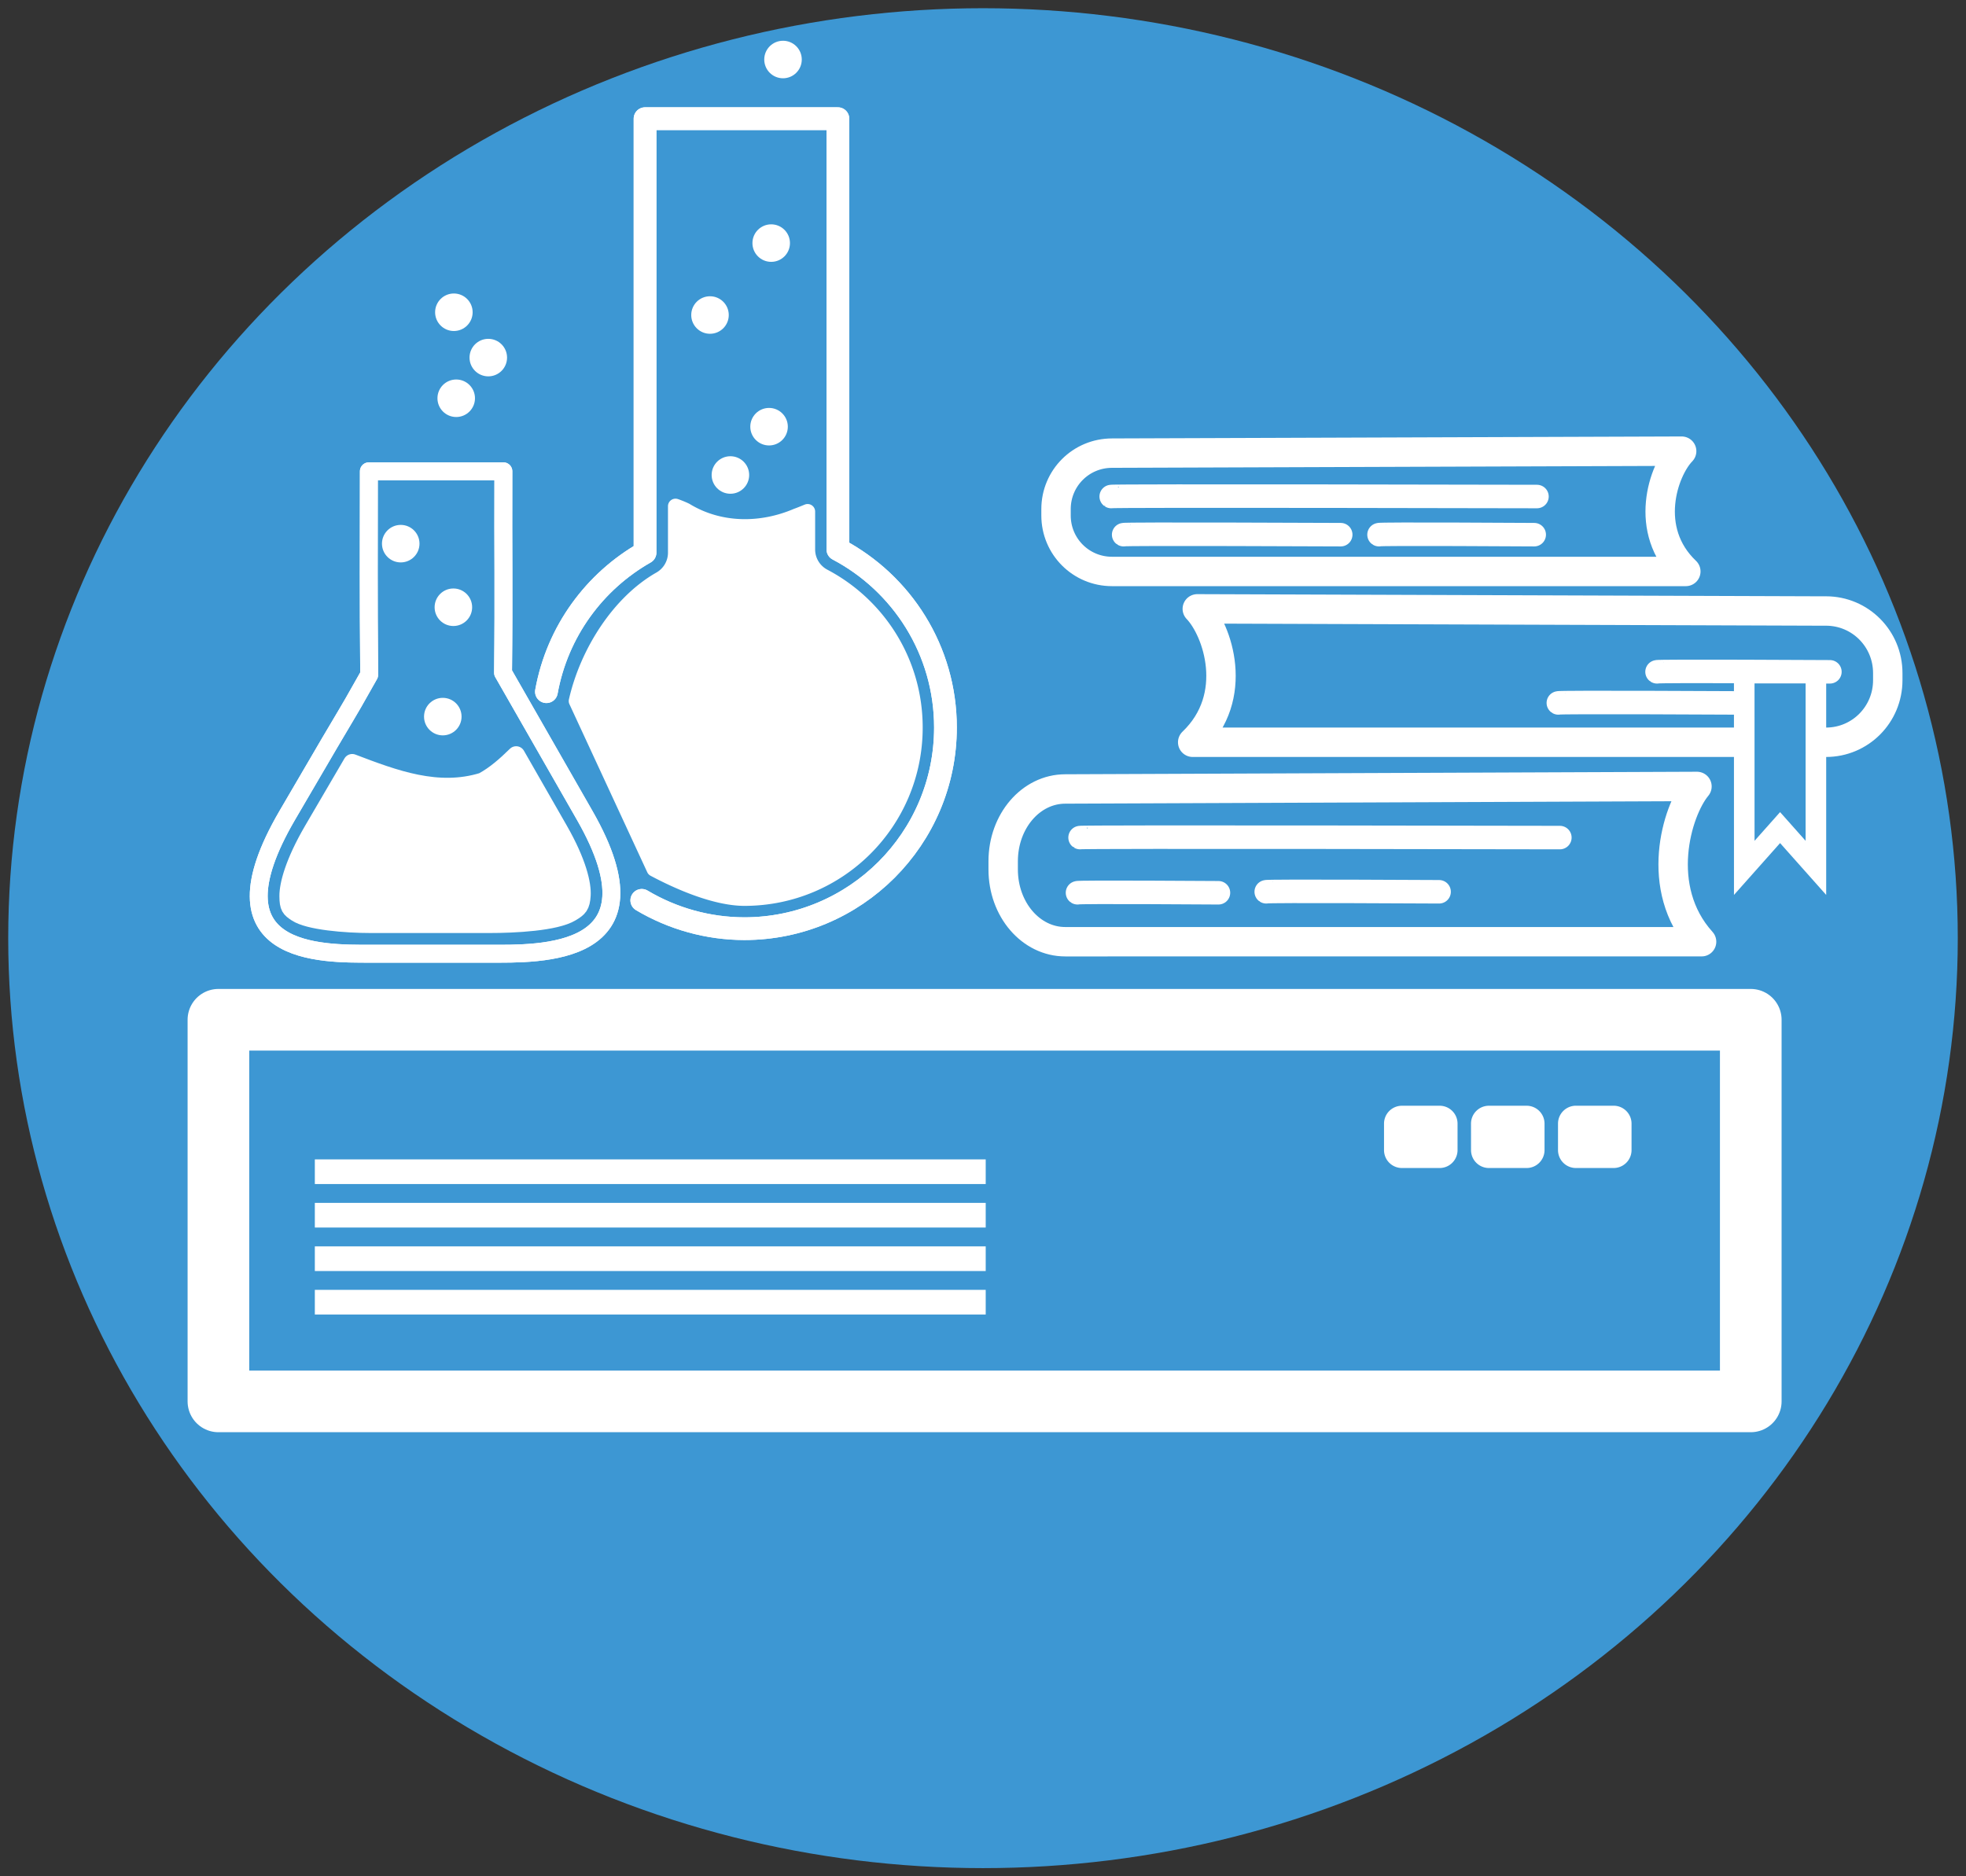 <?xml version="1.0" encoding="UTF-8" standalone="no"?>
<!-- Created with Inkscape (http://www.inkscape.org/) -->

<svg
   width="95.672mm"
   height="91.325mm"
   viewBox="0 0 95.672 91.325"
   version="1.1"
   id="svg8"
   inkscape:version="1.1.2 (0a00cf5339, 2022-02-04)"
   sodipodi:docname="frontpage.svg"
   xmlns:inkscape="http://www.inkscape.org/namespaces/inkscape"
   xmlns:sodipodi="http://sodipodi.sourceforge.net/DTD/sodipodi-0.dtd"
   xmlns:xlink="http://www.w3.org/1999/xlink"
   xmlns="http://www.w3.org/2000/svg"
   xmlns:svg="http://www.w3.org/2000/svg"
   xmlns:rdf="http://www.w3.org/1999/02/22-rdf-syntax-ns#"
   xmlns:cc="http://creativecommons.org/ns#"
   xmlns:dc="http://purl.org/dc/elements/1.1/">
  <rect x="0" y="0" width="95.672" height="91.325" fill="#333333" stroke="none"/>
  <defs
     id="defs2">
    <inkscape:path-effect
       effect="join_type"
       id="path-effect4755"
       is_visible="true"
       linecap_type="butt"
       line_width="1.014"
       linejoin_type="round"
       miter_limit="100"
       attempt_force_join="true"
       lpeversion="0" />
    <inkscape:path-effect
       effect="join_type"
       id="path-effect4755-4"
       is_visible="true"
       linecap_type="butt"
       line_width="1.014"
       linejoin_type="round"
       miter_limit="100"
       attempt_force_join="true"
       lpeversion="0" />
    <inkscape:path-effect
       effect="join_type"
       id="path-effect4755-4-5"
       is_visible="true"
       linecap_type="butt"
       line_width="1.014"
       linejoin_type="round"
       miter_limit="100"
       attempt_force_join="true"
       lpeversion="0" />
  </defs>
  <sodipodi:namedview
     id="base"
     pagecolor="#ffffff"
     bordercolor="#666666"
     borderopacity="1.0"
     inkscape:pageopacity="0.0"
     inkscape:pageshadow="2"
     inkscape:zoom="1.4"
     inkscape:cx="614.64286"
     inkscape:cy="217.5"
     inkscape:document-units="mm"
     inkscape:current-layer="layer1"
     showgrid="false"
     inkscape:window-width="2560"
     inkscape:window-height="1365"
     inkscape:window-x="0"
     inkscape:window-y="0"
     inkscape:window-maximized="1"
     inkscape:pagecheckerboard="0" />
  <g
     inkscape:label="Layer 1"
     inkscape:groupmode="layer"
     id="layer1">
    <ellipse
       style="opacity:1;vector-effect:none;fill:#3d97d3;fill-opacity:1;stroke:#00000f;stroke-width:0.8;stroke-linecap:round;stroke-linejoin:miter;stroke-miterlimit:4;stroke-dasharray:none;stroke-dashoffset:0;stroke-opacity:0"
       id="path815"
       cx="47.836"
       cy="45.663"
       rx="47.436"
       ry="45.263" />
    <path
       style="opacity:1;vector-effect:none;fill:none;fill-opacity:1;fill-rule:nonzero;stroke:#ffffff;stroke-width:3;stroke-linecap:round;stroke-linejoin:round;stroke-miterlimit:4;stroke-dasharray:none;stroke-dashoffset:0;stroke-opacity:1"
       d="M 10.629,49.634 H 85.198 v 18.575 H 10.629 Z"
       id="rect823"
       inkscape:connector-curvature="0"
       sodipodi:nodetypes="ccccc" />
    <path
       style="opacity:1;vector-effect:none;fill:none;fill-opacity:1;stroke:#ffffff;stroke-width:1.2;stroke-linecap:butt;stroke-linejoin:miter;stroke-miterlimit:4;stroke-dasharray:none;stroke-dashoffset:0;stroke-opacity:1"
       d="M 15.321,63.38 H 47.968"
       id="path4527"
       inkscape:connector-curvature="0" />
    <path
       style="opacity:1;vector-effect:none;fill:none;fill-opacity:1;stroke:#ffffff;stroke-width:1.2;stroke-linecap:butt;stroke-linejoin:miter;stroke-miterlimit:4;stroke-dasharray:none;stroke-dashoffset:0;stroke-opacity:1"
       d="M 15.321,61.264 H 47.968"
       id="path4527-6-9"
       inkscape:connector-curvature="0" />
    <path
       style="opacity:1;vector-effect:none;fill:none;fill-opacity:1;stroke:#ffffff;stroke-width:1.2;stroke-linecap:butt;stroke-linejoin:miter;stroke-miterlimit:4;stroke-dasharray:none;stroke-dashoffset:0;stroke-opacity:1"
       d="M 15.321,59.147 H 47.968"
       id="path4527-6-9-9-2"
       inkscape:connector-curvature="0" />
    <path
       style="opacity:1;vector-effect:none;fill:none;fill-opacity:1;stroke:#ffffff;stroke-width:1.2;stroke-linecap:butt;stroke-linejoin:miter;stroke-miterlimit:4;stroke-dasharray:none;stroke-dashoffset:0;stroke-opacity:1"
       d="M 15.321,57.03 H 47.968"
       id="path4527-6-9-9-2-6-6-3"
       inkscape:connector-curvature="0" />
    <path
       style="opacity:1;vector-effect:none;fill:#ffffff;fill-opacity:1;fill-rule:nonzero;stroke:#ffffff;stroke-width:0.73;stroke-linecap:round;stroke-linejoin:round;stroke-miterlimit:4;stroke-dasharray:none;stroke-dashoffset:0;stroke-opacity:1"
       d="M 78.524,55.197 78.017,54.69 v 1.287 l 0.507,-0.507 h -1.834 l 0.507,0.507 V 54.69 l -0.507,0.507 z m -2.341,0.781 a 0.507,0.507 0 0 0 0.507,0.507 h 1.834 a 0.507,0.507 0 0 0 0.507,-0.507 V 54.69 a 0.507,0.507 0 0 0 -0.507,-0.507 h -1.834 a 0.507,0.507 0 0 0 -0.507,0.507 z"
       id="rect4752"
       inkscape:path-effect="#path-effect4755"
       inkscape:original-d="m 76.689646,54.69038 h 1.834248 v 1.287439 h -1.834248 z"
       inkscape:connector-curvature="0" />
    <path
       style="opacity:1;vector-effect:none;fill:#ffffff;fill-opacity:1;fill-rule:nonzero;stroke:#ffffff;stroke-width:0.73;stroke-linecap:round;stroke-linejoin:round;stroke-miterlimit:4;stroke-dasharray:none;stroke-dashoffset:0;stroke-opacity:1"
       d="M 74.291,55.197 73.784,54.69 v 1.287 l 0.507,-0.507 H 72.456 l 0.507,0.507 v -1.287 l -0.507,0.507 z m -2.341,0.781 a 0.507,0.507 0 0 0 0.507,0.507 h 1.834 A 0.507,0.507 0 0 0 74.797,55.978 V 54.69 A 0.507,0.507 0 0 0 74.291,54.184 H 72.456 a 0.507,0.507 0 0 0 -0.507,0.507 z"
       id="rect4752-0"
       inkscape:path-effect="#path-effect4755-4"
       inkscape:original-d="m 72.45631,54.69038 h 1.834248 v 1.28744 H 72.45631 Z"
       inkscape:connector-curvature="0" />
    <path
       style="opacity:1;vector-effect:none;fill:#ffffff;fill-opacity:1;fill-rule:nonzero;stroke:#ffffff;stroke-width:0.73;stroke-linecap:round;stroke-linejoin:round;stroke-miterlimit:4;stroke-dasharray:none;stroke-dashoffset:0;stroke-opacity:1"
       d="M 70.057,55.197 69.55,54.69 v 1.287 l 0.507,-0.507 h -1.834 l 0.507,0.507 v -1.287 l -0.507,0.507 z m -2.341,0.781 a 0.507,0.507 0 0 0 0.507,0.507 h 1.834 a 0.507,0.507 0 0 0 0.507,-0.507 v -1.287 a 0.507,0.507 0 0 0 -0.507,-0.507 h -1.834 a 0.507,0.507 0 0 0 -0.507,0.507 z"
       id="rect4752-0-9"
       inkscape:path-effect="#path-effect4755-4-5"
       inkscape:original-d="m 68.222974,54.69038 h 1.834248 v 1.28744 h -1.834248 z"
       inkscape:connector-curvature="0" />
    <path
       style="opacity:1;vector-effect:none;fill:none;fill-opacity:1;fill-rule:nonzero;stroke:#ffffff;stroke-width:1.431;stroke-linecap:round;stroke-linejoin:round;stroke-miterlimit:4;stroke-dasharray:none;stroke-dashoffset:0;stroke-opacity:1"
       d="m 54.114,22.055 27.721,-0.096 c -0.895,0.924 -1.91,3.846 0.203,5.855 H 54.114 c -1.509,0 -2.724,-1.215 -2.724,-2.724 v -0.311 c 0,-1.509 1.215,-2.724 2.724,-2.724 z"
       id="rect4820"
       inkscape:connector-curvature="0"
       sodipodi:nodetypes="cccssssc" />
    <path
       style="opacity:1;vector-effect:none;fill:none;fill-opacity:1;fill-rule:nonzero;stroke:#ffffff;stroke-width:1.431;stroke-linecap:round;stroke-linejoin:round;stroke-miterlimit:4;stroke-dasharray:none;stroke-dashoffset:0;stroke-opacity:1"
       d="M 88.858,29.74 58.264,29.634 c 0.987,1.025 2.107,4.265 -0.224,6.494 H 88.858 c 1.666,0 3.007,-1.348 3.007,-3.022 v -0.345 c 0,-1.674 -1.341,-3.022 -3.007,-3.022 z"
       id="rect4820-6"
       inkscape:connector-curvature="0"
       sodipodi:nodetypes="cccssssc" />
    <path
       style="opacity:0;vector-effect:none;fill:none;fill-opacity:1;fill-rule:nonzero;stroke:#ffffff;stroke-width:1.431;stroke-linecap:round;stroke-linejoin:round;stroke-miterlimit:4;stroke-dasharray:none;stroke-dashoffset:0;stroke-opacity:1"
       d="M 84.815,14.672 59.079,14.581 c 0.831,0.881 1.773,3.664 -0.189,5.578 h 25.924 c 1.401,0 2.529,-1.158 2.529,-2.595 v -0.296 c 0,-1.438 -1.128,-2.595 -2.529,-2.595 z"
       id="rect4820-6-4"
       inkscape:connector-curvature="0"
       sodipodi:nodetypes="cccssssc" />
    <path
       style="opacity:1;vector-effect:none;fill:none;fill-opacity:1;fill-rule:nonzero;stroke:#ffffff;stroke-width:1.431;stroke-linecap:round;stroke-linejoin:round;stroke-miterlimit:4;stroke-dasharray:none;stroke-dashoffset:0;stroke-opacity:1"
       d="m 51.839,38.401 30.741,-0.123 c -0.992,1.193 -2.118,4.965 0.225,7.558 H 51.839 c -1.674,0 -3.021,-1.569 -3.021,-3.517 v -0.401 c 0,-1.948 1.347,-3.517 3.021,-3.517 z"
       id="rect4820-7"
       inkscape:connector-curvature="0"
       sodipodi:nodetypes="cccssssc" />
    <path
       style="fill:none;stroke:#ffffff;stroke-width:1.144;stroke-linecap:round;stroke-linejoin:bevel;stroke-miterlimit:4;stroke-dasharray:none;stroke-opacity:1"
       d="m 52.56,40.767 c -0.072,-0.048 23.348,0 23.348,0"
       id="path4897"
       inkscape:connector-curvature="0" />
    <path
       style="fill:none;stroke:#ffffff;stroke-width:1.144;stroke-linecap:round;stroke-linejoin:bevel;stroke-miterlimit:4;stroke-dasharray:none;stroke-opacity:1"
       d="m 52.435,43.453 c -0.072,-0.048 6.859,0 6.859,0"
       id="path4897-2"
       inkscape:connector-curvature="0"
       sodipodi:nodetypes="cc" />
    <path
       style="fill:none;stroke:#ffffff;stroke-width:1.144;stroke-linecap:round;stroke-linejoin:bevel;stroke-miterlimit:4;stroke-dasharray:none;stroke-opacity:1"
       d="m 61.619,43.405 c -0.072,-0.048 8.412,0 8.412,0"
       id="path4897-2-8"
       inkscape:connector-curvature="0"
       sodipodi:nodetypes="cc" />
    <path
       style="fill:none;stroke:#ffffff;stroke-width:1.144;stroke-linecap:round;stroke-linejoin:bevel;stroke-miterlimit:4;stroke-dasharray:none;stroke-opacity:1"
       d="m 80.637,32.699 c -0.072,-0.048 8.412,0 8.412,0"
       id="path4897-2-8-9"
       inkscape:connector-curvature="0"
       sodipodi:nodetypes="cc" />
    <path
       style="fill:none;stroke:#ffffff;stroke-width:1.144;stroke-linecap:round;stroke-linejoin:bevel;stroke-miterlimit:4;stroke-dasharray:none;stroke-opacity:1"
       d="m 75.834,34.213 c -0.072,-0.048 8.842,0 8.842,0"
       id="path4897-2-8-9-6"
       inkscape:connector-curvature="0"
       sodipodi:nodetypes="cc" />
    <path
       style="fill:none;stroke:#ffffff;stroke-width:1.144;stroke-linecap:round;stroke-linejoin:bevel;stroke-miterlimit:4;stroke-dasharray:none;stroke-opacity:1"
       d="m 54.075,24.167 c -0.072,-0.048 20.719,0 20.719,0"
       id="path4897-2-8-9-6-0"
       inkscape:connector-curvature="0"
       sodipodi:nodetypes="cc" />
    <path
       style="fill:none;stroke:#ffffff;stroke-width:1.144;stroke-linecap:round;stroke-linejoin:bevel;stroke-miterlimit:4;stroke-dasharray:none;stroke-opacity:1"
       d="m 54.681,26.024 c -0.072,-0.048 10.563,0 10.563,0"
       id="path4897-2-8-9-6-0-2"
       inkscape:connector-curvature="0"
       sodipodi:nodetypes="cc" />
    <path
       style="fill:none;stroke:#ffffff;stroke-width:1.144;stroke-linecap:round;stroke-linejoin:bevel;stroke-miterlimit:4;stroke-dasharray:none;stroke-opacity:1"
       d="m 67.108,26.024 c -0.072,-0.048 7.552,0 7.552,0"
       id="path4897-2-8-9-6-0-2-1"
       inkscape:connector-curvature="0"
       sodipodi:nodetypes="cc" />
    <path
       style="opacity:0;fill:none;stroke:#ffffff;stroke-width:1.144;stroke-linecap:round;stroke-linejoin:bevel;stroke-miterlimit:4;stroke-dasharray:none;stroke-opacity:1"
       d="m 76.595,17.93 c -0.072,-0.048 7.552,0 7.552,0"
       id="path4897-2-8-9-6-0-2-1-0"
       inkscape:connector-curvature="0"
       sodipodi:nodetypes="cc" />
    <g
       id="g5114"
       style="stroke-width:0.4;stroke-miterlimit:4;stroke-dasharray:none"
       transform="matrix(1.431,0,0,1.431,-100.048,-106.89)">
      <path
         style="opacity:1;vector-effect:none;fill:#3d97d3;fill-opacity:1;stroke:#ffffff;stroke-width:0.7;stroke-linecap:butt;stroke-linejoin:miter;stroke-miterlimit:4;stroke-dasharray:none;stroke-dashoffset:0;stroke-opacity:1"
         d="m 129.23,97.59 h 2.437 v 6.625 l -1.218,-1.37 -1.218,1.37 z"
         id="rect5109"
         inkscape:connector-curvature="0"
         sodipodi:nodetypes="cccccc" />
    </g>
    <path
       style="opacity:1;vector-effect:none;fill:none;fill-opacity:1;stroke:#ffffff;stroke-width:0.871;stroke-linecap:round;stroke-linejoin:round;stroke-miterlimit:4;stroke-dasharray:none;stroke-dashoffset:0;stroke-opacity:1"
       d="m 24.481,32.745 c 1.691,2.952 0,0 3.974,6.944 3.974,6.944 -2.232,6.731 -4.648,6.731 h -5.758 c -2.415,0 -8.061,0.116 -4.072,-6.731 3.989,-6.847 2.303,-3.863 3.989,-6.847 -0.036,-4.26 -0.016,-5.643 -0.016,-9.903 h 6.546 c -0.016,4.228 0.029,5.579 -0.016,9.806 z"
       id="rect5189"
       inkscape:connector-curvature="0"
       sodipodi:nodetypes="czszzccccc" />
    <path
       style="opacity:1;vector-effect:none;fill:none;fill-opacity:1;stroke:#ffffff;stroke-width:1.106;stroke-linecap:round;stroke-linejoin:round;stroke-miterlimit:4;stroke-dasharray:none;stroke-dashoffset:0;stroke-opacity:1"
       d="m 31.231,43.822 c 1.509,0.898 3.231,1.375 4.987,1.379 5.408,-5e-5 9.792,-4.384 9.791,-9.792 -3.9e-5,-3.762 -2.123,-7.027 -5.235,-8.667 V 5.776 H 31.39 V 26.896 c -2.455,1.396 -4.267,3.83 -4.799,6.77"
       id="path5198"
       inkscape:connector-curvature="0"
       sodipodi:nodetypes="cccccccc" />
    <path
       style="opacity:1;vector-effect:none;fill:#ffffff;fill-opacity:1;stroke:#ffffff;stroke-width:0.871;stroke-linecap:round;stroke-linejoin:round;stroke-miterlimit:4;stroke-dasharray:none;stroke-dashoffset:0;stroke-opacity:1"
       d="m 25.117,36.757 c -0.498,0.488 -1.015,0.95 -1.624,1.281 -2.182,0.673 -4.285,-0.114 -6.354,-0.904 -0.428,0.729 -0.994,1.694 -1.917,3.279 -0.924,1.586 -1.194,2.66 -1.19,3.205 0.003,0.545 0.097,0.61 0.391,0.81 0.589,0.401 2.396,0.549 3.627,0.549 h 5.759 c 1.25,0 3.221,-0.102 3.977,-0.556 0.378,-0.227 0.49,-0.326 0.523,-0.844 0.033,-0.518 -0.189,-1.577 -1.104,-3.175 -2.088,-3.647 -1.815,-3.17 -2.087,-3.646 z"
       id="path5281"
       inkscape:connector-curvature="0" />
    <path
       style="opacity:1;vector-effect:none;fill:none;fill-opacity:1;stroke:#ffffff;stroke-width:0.871;stroke-linecap:round;stroke-linejoin:round;stroke-miterlimit:4;stroke-dasharray:none;stroke-dashoffset:0;stroke-opacity:1"
       d="m 24.481,32.745 c 1.691,2.952 0,0 3.974,6.944 3.974,6.944 -2.232,6.731 -4.648,6.731 h -5.758 c -2.415,0 -8.061,0.116 -4.072,-6.731 3.989,-6.847 2.303,-3.863 3.989,-6.847 -0.036,-4.26 -0.016,-5.643 -0.016,-9.903 h 6.546 c -0.016,4.228 0.029,5.579 -0.016,9.806 z"
       id="rect5189-4"
       inkscape:connector-curvature="0"
       sodipodi:nodetypes="czszzccccc" />
    <path
       sodipodi:type="inkscape:offset"
       inkscape:radius="0.33072954"
       inkscape:original="M 87.396484 86.939453 L 87.396484 88.984375 C 87.396613 89.465088 87.138568 89.908838 86.720703 90.146484 C 84.92831 91.16604 83.510831 93.398301 83.03125 95.511719 L 86.457031 102.91211 C 87.539021 103.48937 89.199495 104.19641 90.429688 104.19922 C 94.595303 104.19722 97.943565 100.84767 97.943359 96.681641 C 97.94333 93.78267 96.312045 91.285723 93.923828 90.027344 C 93.48549 89.796103 93.2111 89.341294 93.210938 88.845703 L 93.210938 87.175781 C 93.056619 87.238161 92.902531 87.302738 92.746094 87.359375 C 91.162377 88.039367 89.343452 88.035709 87.849609 87.126953 C 87.705895 87.057843 87.553146 86.996651 87.396484 86.939453 z "
       xlink:href="#path5317"
       style="opacity:1;vector-effect:none;fill:#ffffff;fill-opacity:1;stroke:none;stroke-width:3.78;stroke-linecap:round;stroke-linejoin:round;stroke-miterlimit:4;stroke-dasharray:none;stroke-dashoffset:0;stroke-opacity:1"
       id="path5364"
       d="m 87.51,86.629 a 0.331,0.331 0 0 0 -0.443,0.311 v 2.045 c 9.7e-5,0.362 -0.195,0.696 -0.51,0.875 -1.908,1.085 -3.348,3.379 -3.848,5.58 a 0.331,0.331 0 0 0 0.021,0.211 l 3.426,7.4 a 0.331,0.331 0 0 0 0.145,0.152 c 1.107,0.591 2.773,1.323 4.129,1.326 4.343,-0.002 7.844,-3.504 7.844,-7.848 -3.1e-5,-3.023 -1.702,-5.634 -4.195,-6.947 -0.33,-0.174 -0.537,-0.515 -0.537,-0.889 v -1.67 a 0.331,0.331 0 0 0 -0.453,-0.307 c -0.157,0.063 -0.309,0.127 -0.455,0.18 a 0.331,0.331 0 0 0 -0.018,0.006 c -1.499,0.644 -3.201,0.636 -4.594,-0.211 a 0.331,0.331 0 0 0 -0.029,-0.016 c -0.157,-0.076 -0.319,-0.14 -0.482,-0.199 z"
       transform="matrix(1.106,0,0,1.106,-63.79,-71.518)"
       inkscape:href="#path5317" />
    <path
       style="opacity:1;vector-effect:none;fill:none;fill-opacity:1;stroke:#ffffff;stroke-width:1.106;stroke-linecap:round;stroke-linejoin:round;stroke-miterlimit:4;stroke-dasharray:none;stroke-dashoffset:0;stroke-opacity:1"
       d="m 31.231,43.822 c 1.509,0.898 3.231,1.375 4.987,1.379 5.408,-5e-5 9.792,-4.384 9.791,-9.792 -3.7e-5,-3.762 -2.123,-7.027 -5.235,-8.667 V 5.776 H 31.39 V 26.896 c -2.455,1.396 -4.267,3.83 -4.799,6.77"
       id="path5198-7"
       inkscape:connector-curvature="0"
       sodipodi:nodetypes="cccccccc" />
    <circle
       style="opacity:1;vector-effect:none;fill:#ffffff;fill-opacity:1;stroke:none;stroke-width:0.805;stroke-linecap:round;stroke-linejoin:round;stroke-miterlimit:4;stroke-dasharray:none;stroke-dashoffset:0;stroke-opacity:1"
       id="path5366"
       cx="22.087"
       cy="15.198"
       r="0.913" />
    <circle
       style="opacity:1;vector-effect:none;fill:#ffffff;fill-opacity:1;stroke:none;stroke-width:0.805;stroke-linecap:round;stroke-linejoin:round;stroke-miterlimit:4;stroke-dasharray:none;stroke-dashoffset:0;stroke-opacity:1"
       id="path5366-2"
       cx="23.762"
       cy="17.405"
       r="0.913" />
    <circle
       style="opacity:1;vector-effect:none;fill:#ffffff;fill-opacity:1;stroke:none;stroke-width:0.805;stroke-linecap:round;stroke-linejoin:round;stroke-miterlimit:4;stroke-dasharray:none;stroke-dashoffset:0;stroke-opacity:1"
       id="path5366-2-4"
       cx="22.201"
       cy="19.384"
       r="0.913" />
    <circle
       style="opacity:1;vector-effect:none;fill:#ffffff;fill-opacity:1;stroke:none;stroke-width:0.805;stroke-linecap:round;stroke-linejoin:round;stroke-miterlimit:4;stroke-dasharray:none;stroke-dashoffset:0;stroke-opacity:1"
       id="path5366-0"
       cx="19.501"
       cy="26.461"
       r="0.913" />
    <circle
       style="opacity:1;vector-effect:none;fill:#ffffff;fill-opacity:1;stroke:none;stroke-width:0.805;stroke-linecap:round;stroke-linejoin:round;stroke-miterlimit:4;stroke-dasharray:none;stroke-dashoffset:0;stroke-opacity:1"
       id="path5366-2-6"
       cx="22.063"
       cy="29.556"
       r="0.913" />
    <circle
       style="opacity:1;vector-effect:none;fill:#ffffff;fill-opacity:1;stroke:none;stroke-width:0.805;stroke-linecap:round;stroke-linejoin:round;stroke-miterlimit:4;stroke-dasharray:none;stroke-dashoffset:0;stroke-opacity:1"
       id="path5366-2-4-2"
       cx="21.548"
       cy="34.879"
       r="0.913" />
    <circle
       style="opacity:1;vector-effect:none;fill:#ffffff;fill-opacity:1;stroke:none;stroke-width:0.805;stroke-linecap:round;stroke-linejoin:round;stroke-miterlimit:4;stroke-dasharray:none;stroke-dashoffset:0;stroke-opacity:1"
       id="path5366-0-9"
       cx="35.544"
       cy="23.119"
       r="0.913" />
    <circle
       style="opacity:1;vector-effect:none;fill:#ffffff;fill-opacity:1;stroke:none;stroke-width:0.805;stroke-linecap:round;stroke-linejoin:round;stroke-miterlimit:4;stroke-dasharray:none;stroke-dashoffset:0;stroke-opacity:1"
       id="path5366-0-9-9"
       cx="37.425"
       cy="20.768"
       r="0.913" />
    <circle
       style="opacity:1;vector-effect:none;fill:#ffffff;fill-opacity:1;stroke:none;stroke-width:0.805;stroke-linecap:round;stroke-linejoin:round;stroke-miterlimit:4;stroke-dasharray:none;stroke-dashoffset:0;stroke-opacity:1"
       id="path5366-0-9-9-0"
       cx="34.551"
       cy="15.333"
       r="0.913" />
    <circle
       style="opacity:1;vector-effect:none;fill:#ffffff;fill-opacity:1;stroke:none;stroke-width:0.805;stroke-linecap:round;stroke-linejoin:round;stroke-miterlimit:4;stroke-dasharray:none;stroke-dashoffset:0;stroke-opacity:1"
       id="path5366-0-9-9-0-8"
       cx="38.104"
       cy="2.897"
       r="0.913" />
    <circle
       style="opacity:1;vector-effect:none;fill:#ffffff;fill-opacity:1;stroke:none;stroke-width:0.805;stroke-linecap:round;stroke-linejoin:round;stroke-miterlimit:4;stroke-dasharray:none;stroke-dashoffset:0;stroke-opacity:1"
       id="path5366-0-9-9-0-8-1"
       cx="37.529"
       cy="11.832"
       r="0.913" />
  </g>
</svg>
